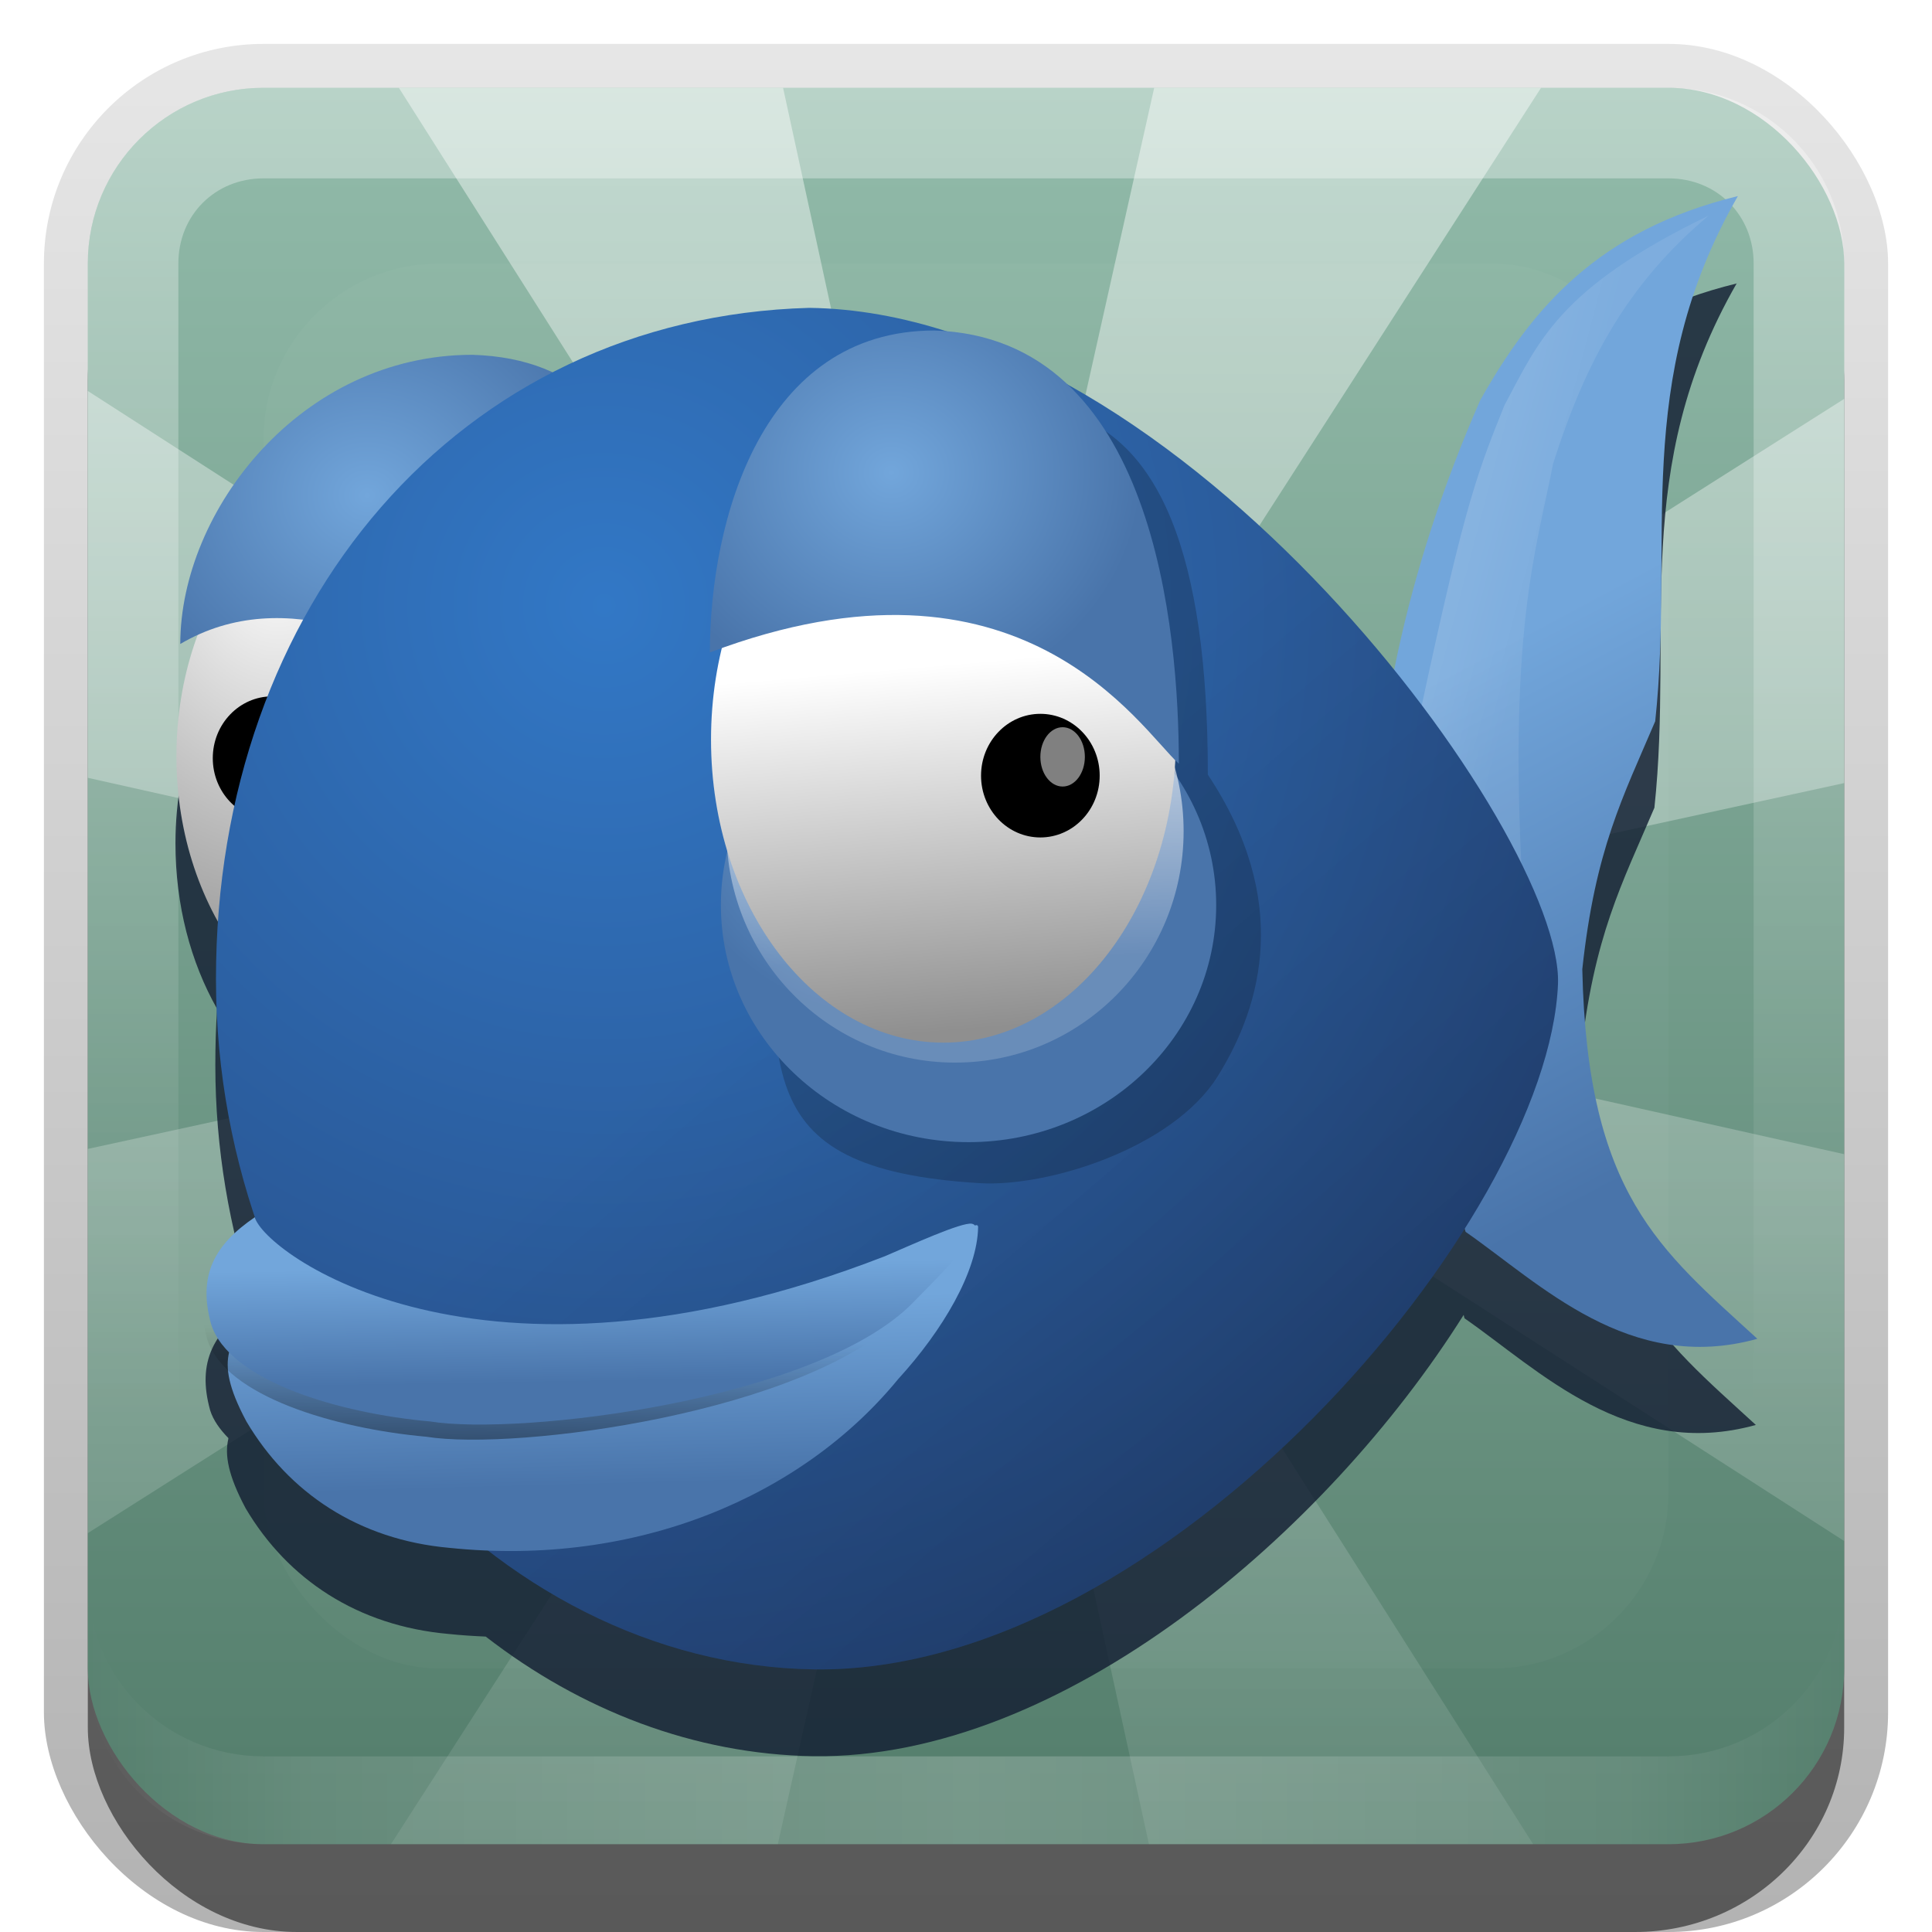 <?xml version="1.0" encoding="UTF-8"?>
<!-- Created with Inkscape (http://www.inkscape.org/) -->
<svg id="svg2" width="22" height="22" version="1.1" xmlns="http://www.w3.org/2000/svg" xmlns:cc="http://creativecommons.org/ns#" xmlns:dc="http://purl.org/dc/elements/1.1/" xmlns:rdf="http://www.w3.org/1999/02/22-rdf-syntax-ns#" xmlns:xlink="http://www.w3.org/1999/xlink">
 <defs id="defs4">
  <linearGradient id="linearGradient3335" x1="11.375" x2="11.375" y1="22" y2="-9.817" gradientUnits="userSpaceOnUse">
   <stop id="stop3330" offset="0"/>
   <stop id="stop3333" stop-opacity="0" offset="1"/>
  </linearGradient>
  <linearGradient id="linearGradient3181" x1="-3.061" x2="-3.061" y1="27.258" y2="7.254" gradientTransform="translate(11.119 -6.258)" gradientUnits="userSpaceOnUse">
   <stop id="stop4086" stop-color="#537d6b" offset="0"/>
   <stop id="stop4088" stop-color="#92bbaa" offset="1"/>
  </linearGradient>
  <filter id="filter3194" x="-.18" y="-.18" width="1.36" height="1.36">
   <feGaussianBlur id="feGaussianBlur3196" stdDeviation="1.2"/>
  </filter>
  <clipPath id="clipPath2849">
   <rect id="rect2851" x="1" y="1" width="20" height="20" rx="2" ry="2" fill="#fff" fill-rule="evenodd"/>
  </clipPath>
  <linearGradient id="linearGradient4152" x1="48" x2="48" y1="6" y2="109.11" gradientTransform="matrix(.238 0 0 .238 -.429 -.429)" gradientUnits="userSpaceOnUse">
   <stop id="stop3739" stop-color="#fff" offset="0"/>
   <stop id="stop3741" stop-color="#fff" stop-opacity="0" offset="1"/>
  </linearGradient>
  <linearGradient id="linearGradient556">
   <stop id="stop557" stop-color="#fff" offset="0"/>
   <stop id="stop558" stop-color="#8f8f8f" offset="1"/>
  </linearGradient>
  <linearGradient id="linearGradient561">
   <stop id="stop562" stop-color="#72a6db" offset="0"/>
   <stop id="stop563" stop-color="#4974aa" offset="1"/>
  </linearGradient>
  <linearGradient id="linearGradient635">
   <stop id="stop636" stop-color="#fff" offset="0"/>
   <stop id="stop637" stop-color="#fff" stop-opacity=".176" offset="1"/>
  </linearGradient>
  <radialGradient id="radialGradient3833" cx="24.218" cy="13.492" r="10.214" gradientTransform="scale(.888 1.127)" gradientUnits="userSpaceOnUse" xlink:href="#linearGradient556"/>
  <radialGradient id="radialGradient3835" cx="31.638" cy="4.291" r="6.114" gradientTransform="scale(1.061 .942)" gradientUnits="userSpaceOnUse" xlink:href="#linearGradient561"/>
  <linearGradient id="linearGradient3837" x1="66.897" x2="68.417" y1="9.709" y2="18.199" gradientTransform="scale(.578 1.73)" gradientUnits="userSpaceOnUse" xlink:href="#linearGradient561"/>
  <linearGradient id="linearGradient3839" x1="42.008" x2="56.889" y1="5.456" y2="14.642" gradientTransform="scale(.653 1.531)" gradientUnits="userSpaceOnUse" xlink:href="#linearGradient635"/>
  <radialGradient id="radialGradient3841" cx="15.486" cy="16.135" r="27.532" gradientTransform="scale(.993 1.007)" gradientUnits="userSpaceOnUse">
   <stop id="stop565" stop-color="#3278c6" offset="0"/>
   <stop id="stop566" stop-color="#264980" offset="1"/>
  </radialGradient>
  <linearGradient id="linearGradient3843" x1="40.971" x2="23.981" y1="41.885" y2="21.709" gradientTransform="scale(.993 1.007)" gradientUnits="userSpaceOnUse">
   <stop id="stop605" stop-opacity=".239" offset="0"/>
   <stop id="stop606" stop-opacity="0" offset="1"/>
  </linearGradient>
  <radialGradient id="radialGradient3845" cx="56.925" cy="25.591" r="5.343" gradientTransform="scale(1.122 .891)" gradientUnits="userSpaceOnUse" xlink:href="#linearGradient561"/>
  <linearGradient id="linearGradient3847" x1="25.033" x2="25.338" y1="15.336" y2="24.687" gradientTransform="scale(.96 1.042)" gradientUnits="userSpaceOnUse" xlink:href="#linearGradient635"/>
  <linearGradient id="linearGradient3849" x1="27.607" x2="28.115" y1="16.387" y2="24.093" gradientTransform="scale(.888 1.127)" gradientUnits="userSpaceOnUse" xlink:href="#linearGradient556"/>
  <radialGradient id="radialGradient3851" cx="32.369" cy="3.356" r="6.057" gradientTransform="scale(1.04 .961)" gradientUnits="userSpaceOnUse" xlink:href="#linearGradient561"/>
  <linearGradient id="linearGradient3853" x1="36.83" x2="37.26" y1="47.909" y2="54.864" gradientTransform="scale(1.518 .659)" gradientUnits="userSpaceOnUse" xlink:href="#linearGradient561"/>
  <linearGradient id="linearGradient3855" x1="29.954" x2="30.472" y1="68.697" y2="63.224" gradientTransform="scale(1.847 .541)" gradientUnits="userSpaceOnUse">
   <stop id="stop642" stop-opacity=".416" offset="0"/>
   <stop id="stop643" stop-opacity="0" offset="1"/>
  </linearGradient>
  <linearGradient id="linearGradient3857" x1="29.049" x2="29.396" y1="63.282" y2="68.898" gradientTransform="scale(1.926 .519)" gradientUnits="userSpaceOnUse" xlink:href="#linearGradient561"/>
  <filter id="filter3881">
   <feGaussianBlur id="feGaussianBlur3883" stdDeviation="0.348"/>
  </filter>
  <linearGradient id="linearGradient3845" x1="11" x2="21" y1="19.5" y2="19.5" gradientUnits="userSpaceOnUse" spreadMethod="reflect">
   <stop id="stop3833" stop-color="#fff" offset="0"/>
   <stop id="stop3821" stop-color="#fff" stop-opacity=".498" offset=".75"/>
   <stop id="stop3835" stop-color="#fff" stop-opacity="0" offset="1"/>
  </linearGradient>
  <linearGradient id="linearGradient3869" x1="10" x2="10" y1="1" y2="16" gradientUnits="userSpaceOnUse">
   <stop id="stop3825" stop-color="#fff" offset="0"/>
   <stop id="stop3829" stop-color="#fff" stop-opacity="0" offset="1"/>
  </linearGradient>
 </defs>
 <g id="layer1">
  <g id="g3337">
   <rect id="rect3371" x=".5" y=".5" width="21" height="21.5" rx="2.5" ry="2.5" fill="url(#linearGradient3335)" opacity=".3"/>
   <rect id="rect2553" x="1" y="2" width="20" height="20" rx="2.381" ry="2.326" opacity=".5"/>
  </g>
  <rect id="rect3173" x="1" y="1" width="20" height="20" rx="2" ry="2" fill="url(#linearGradient3181)" fill-rule="evenodd"/>
  <path id="path4141" d="m4.542 1 6.138 9.68-9.68-6.228v4.405l9.576 2.143-9.576 2.083v4.375l9.68-6.138-6.228 9.68h4.405l2.143-9.576 2.083 9.576h4.375l-6.138-9.68 9.68 6.228v-4.405l-9.576-2.143 9.576-2.083v-4.375l-9.68 6.138 6.228-9.68h-4.405l-2.143 9.576-2.083-9.576h-4.375z" fill="url(#linearGradient4152)" opacity=".45"/>
  <path id="rect3050" d="m3 1c-1.108 0-2 0.892-2 2v16c0 1.108 0.892 2 2 2h16c1.108 0 2-0.892 2-2v-16c0-1.108-0.892-2-2-2h-16zm0 1.031h16c0.55 0 0.969 0.419 0.969 0.969v16c0 0.55-0.419 0.969-0.969 0.969h-16c-0.55 0-0.969-0.419-0.969-0.969v-16c0-0.55 0.419-0.969 0.969-0.969z" fill="url(#linearGradient3869)" fill-rule="evenodd" opacity=".35"/>
  <path id="path3235" d="m3 21c-1.108 0-2-0.892-2-2v-1c0 1.108 0.892 2 2 2h16c1.108 0 2-0.892 2-2v1c0 1.108-0.892 2-2 2h-16z" fill="url(#linearGradient3845)" fill-rule="evenodd" opacity=".2"/>
 </g>
 <g id="layer2">
  <rect id="rect2410" x="3" y="3" width="16" height="16" rx="2" ry="2" clip-path="url(#clipPath2849)" fill="#fff" filter="url(#filter3194)" opacity=".15"/>
 </g>
 <g id="layer3" fill-rule="evenodd">
  <path id="path4188" d="m19.779 3.227c-1.587 0.387-2.341 1.268-2.932 2.32-0.454 1.036-0.785 2.069-0.987 3.08-0.994-1.233-2.295-2.473-3.732-3.268-4e-3 -0.002-0.006-0.008-0.01-0.01-0.343-0.315-0.778-0.521-1.323-0.573-0.007-0.002-0.013-0.008-0.02-0.01-0.519-0.167-1.043-0.26-1.57-0.267-1.074 0.03-2.056 0.285-2.922 0.731-0.251-0.117-0.549-0.186-0.908-0.197-1.958 0-3.327 1.775-3.327 3.287 0.066-0.039 0.131-0.078 0.197-0.109-0.156 0.42-0.247 0.897-0.247 1.392 0 0.705 0.173 1.354 0.474 1.885-0.014 0.212-0.02 0.424-0.02 0.642 0 0.948 0.16 1.867 0.444 2.715-0.461 0.314-0.657 0.659-0.503 1.214 0.036 0.115 0.112 0.219 0.207 0.316 0.002 0.002-0.002 8e-3 0 0.01-0.042 0.182-0.004 0.413 0.197 0.79 0.48 0.812 1.277 1.339 2.31 1.431 0.144 0.015 0.283 0.024 0.424 0.03 1.082 0.839 2.376 1.342 3.732 1.362 2.835 0.039 5.849-2.552 7.404-5.025 0.004 0.016 0.005 0.024 0.01 0.039 0.849 0.59 1.859 1.62 3.317 1.214-1.107-1.015-1.939-1.641-1.994-4.205 0.148-1.365 0.47-1.956 0.839-2.823 0.221-2.067-0.28-3.851 0.938-5.973z" fill="#111d31" filter="url(#filter3881)" opacity=".9"/>
  <g id="g2335" transform="matrix(.453 0 0 .453 -18.208 -29.909)">
   <path id="path617" transform="translate(25.684 64.782)" d="m30.267 20.252c0 3.969-2.535 7.186-5.661 7.186s-5.661-3.217-5.661-7.186c0-3.969 2.535-7.186 5.661-7.186s5.661 3.217 5.661 7.186z" fill="url(#radialGradient3833)"/>
   <path id="path618" transform="translate(15.858 74.436)" d="m40.968 10.542c0 3.34-6.81-5.872-12.1-2.766 0-3.34 3.021-7.269 7.344-7.269 5.533 0.173 4.756 6.695 4.756 10.034z" fill="url(#radialGradient3835)" stroke-width="1pt"/>
   <path id="path619" transform="translate(40,65)" d="m34.713 23.554c-0.082-3.911 0.815-8.189 2.689-12.467 1.304-2.322 2.974-4.278 6.478-5.134-2.689 4.686-1.589 8.638-2.078 13.201-0.815 1.915-1.508 3.219-1.833 6.234 0.122 5.663 1.956 7.049 4.4 9.29-3.219 0.896-5.46-1.385-7.334-2.689-0.978-3.382-1.345-5.052-2.322-8.434z" fill="url(#linearGradient3837)"/>
   <g id="g595" transform="matrix(.719 0 0 .719 2.167 69.947)">
    <path id="path596" transform="translate(0 -.122)" d="m64.476 21.173c0 1.193-0.929 2.161-2.074 2.161-1.146 0-2.074-0.967-2.074-2.161 0-1.193 0.929-2.161 2.074-2.161 1.146 0 2.074 0.967 2.074 2.161z"/>
    <path id="path597" d="m63.958 20.395c0 0.573-0.348 1.037-0.778 1.037-0.43 0-0.778-0.464-0.778-1.037 0-0.573 0.348-1.037 0.778-1.037 0.43 0 0.778 0.464 0.778 1.037z" fill="#808080"/>
   </g>
   <path id="path630" transform="translate(40,65)" d="m35.691 19.887c1.263-5.949 1.548-6.763 2.322-8.678 0.856-1.589 1.345-2.933 5.134-4.767-2.037 1.711-3.096 3.667-3.911 6.234-0.407 2.119-1.182 4.237-0.733 11.245-0.652-1.059-2.159-2.974-2.811-4.034z" fill="url(#linearGradient3839)" fill-opacity=".472"/>
   <path id="path615" transform="translate(40,65)" d="m39.358 25.754c-0.244 5.956-9.889 17.357-18.701 17.234-8.079-0.122-15.034-7.978-15.034-17.357 0-9.378 6.1-16.623 14.912-16.868 9.424 0.122 18.946 13.234 18.823 16.99z" fill="url(#radialGradient3841)" stroke-width="1pt"/>
   <path id="path599" transform="translate(40,65)" d="m39.358 25.754c-0.244 5.956-9.889 17.357-18.701 17.234-8.079-0.122-15.034-7.978-15.034-17.357 0-9.378 6.1-16.623 14.912-16.868 9.424 0.122 18.946 13.234 18.823 16.99z" fill="url(#linearGradient3843)" stroke-width="1pt"/>
   <path id="path632" transform="translate(40,65)" d="m30.557 20.498c2.078 3.133 1.38 5.761 0.251 7.575-1.128 1.814-4.279 2.799-5.996 2.692-6.008-0.367-5.134-3.023-5.134-8.556 0-5.533 3.648-10.878 7.089-10.878 2.585 0.611 3.789 3.635 3.789 9.167z" fill-opacity=".197" stroke-width="1pt"/>
   <path id="path624" transform="matrix(.952 0 0 1.147 1.879 60.007)" d="m72.36 25.082c0 2.869-2.928 5.195-6.539 5.195s-6.539-2.326-6.539-5.195 2.928-5.195 6.539-5.195 6.539 2.326 6.539 5.195z" fill="url(#radialGradient3845)"/>
   <path id="path633" transform="matrix(1 0 0 .933 39.878 66.198)" d="m30.069 22.209c0 3.443-2.572 6.234-5.745 6.234s-5.745-2.791-5.745-6.234c0-3.443 2.572-6.234 5.745-6.234s5.745 2.791 5.745 6.234z" fill="url(#linearGradient3847)"/>
   <path id="path552" transform="matrix(1.032 0 0 1.06 38.516 63.149)" d="m30.267 20.252c0 3.969-2.535 7.186-5.661 7.186s-5.661-3.217-5.661-7.186c0-3.969 2.535-7.186 5.661-7.186s5.661 3.217 5.661 7.186z" fill="url(#linearGradient3849)"/>
   <path id="path600" transform="translate(28.937 74.68)" d="m40.89 10.542c-0.977-0.879-3.954-5.755-11.788-2.797 0-3.34 1.32-8.093 5.643-8.093 5.533 0.173 6.145 7.55 6.145 10.89z" fill="url(#radialGradient3851)" stroke-width="1pt"/>
   <g id="g611" transform="matrix(.719 0 0 .719 21.479 70.386)">
    <path id="path604" transform="translate(0 -.122)" d="m64.476 21.173c0 1.193-0.929 2.161-2.074 2.161-1.146 0-2.074-0.967-2.074-2.161 0-1.193 0.929-2.161 2.074-2.161 1.146 0 2.074 0.967 2.074 2.161z"/>
    <path id="path605" d="m63.958 20.395c0 0.573-0.348 1.037-0.778 1.037-0.43 0-0.778-0.464-0.778-1.037 0-0.573 0.348-1.037 0.778-1.037 0.43 0 0.778 0.464 0.778 1.037z" fill="#808080"/>
   </g>
   <path id="path623" transform="translate(-1.192 67.2)" d="m47.792 31.621c0.204 0.856 6.274 3.422 15.89-0.244 0.387-0.041 2.299-2.11 2.291-1.703-0.019 1.11-0.885 2.588-2.012 3.82-2.404 2.933-6.553 4.728-11.279 4.239-2.282-0.204-4.042-1.385-5.102-3.178-0.905-1.691-0.317-1.996 0.212-2.933z" fill="url(#linearGradient3853)"/>
   <path id="path631" transform="translate(-1.654 65.384)" d="m48.158 31.621c0.204 0.856 5.908 3.789 15.523 0.122 1.289-0.662 2.174-0.087 0.856 1.956-2.404 2.445-9.697 3.422-11.978 3.056-2.282-0.204-5.052-1.019-5.5-2.445-0.339-1.227 0.082-1.996 1.1-2.689z" fill="url(#linearGradient3855)"/>
   <path id="path621" transform="translate(-1.558 65)" d="m48.158 31.621c0.204 0.856 5.595 4.961 15.836 0.982 0.684-0.292 1.93-0.861 2.187-0.818 0.377 0.074-0.477 0.971-1.487 1.992-2.404 2.445-9.853 3.344-12.135 2.978-2.282-0.204-5.052-1.019-5.5-2.445-0.339-1.227 0.082-1.996 1.1-2.689z" fill="url(#linearGradient3857)"/>
  </g>
 </g>
</svg>
